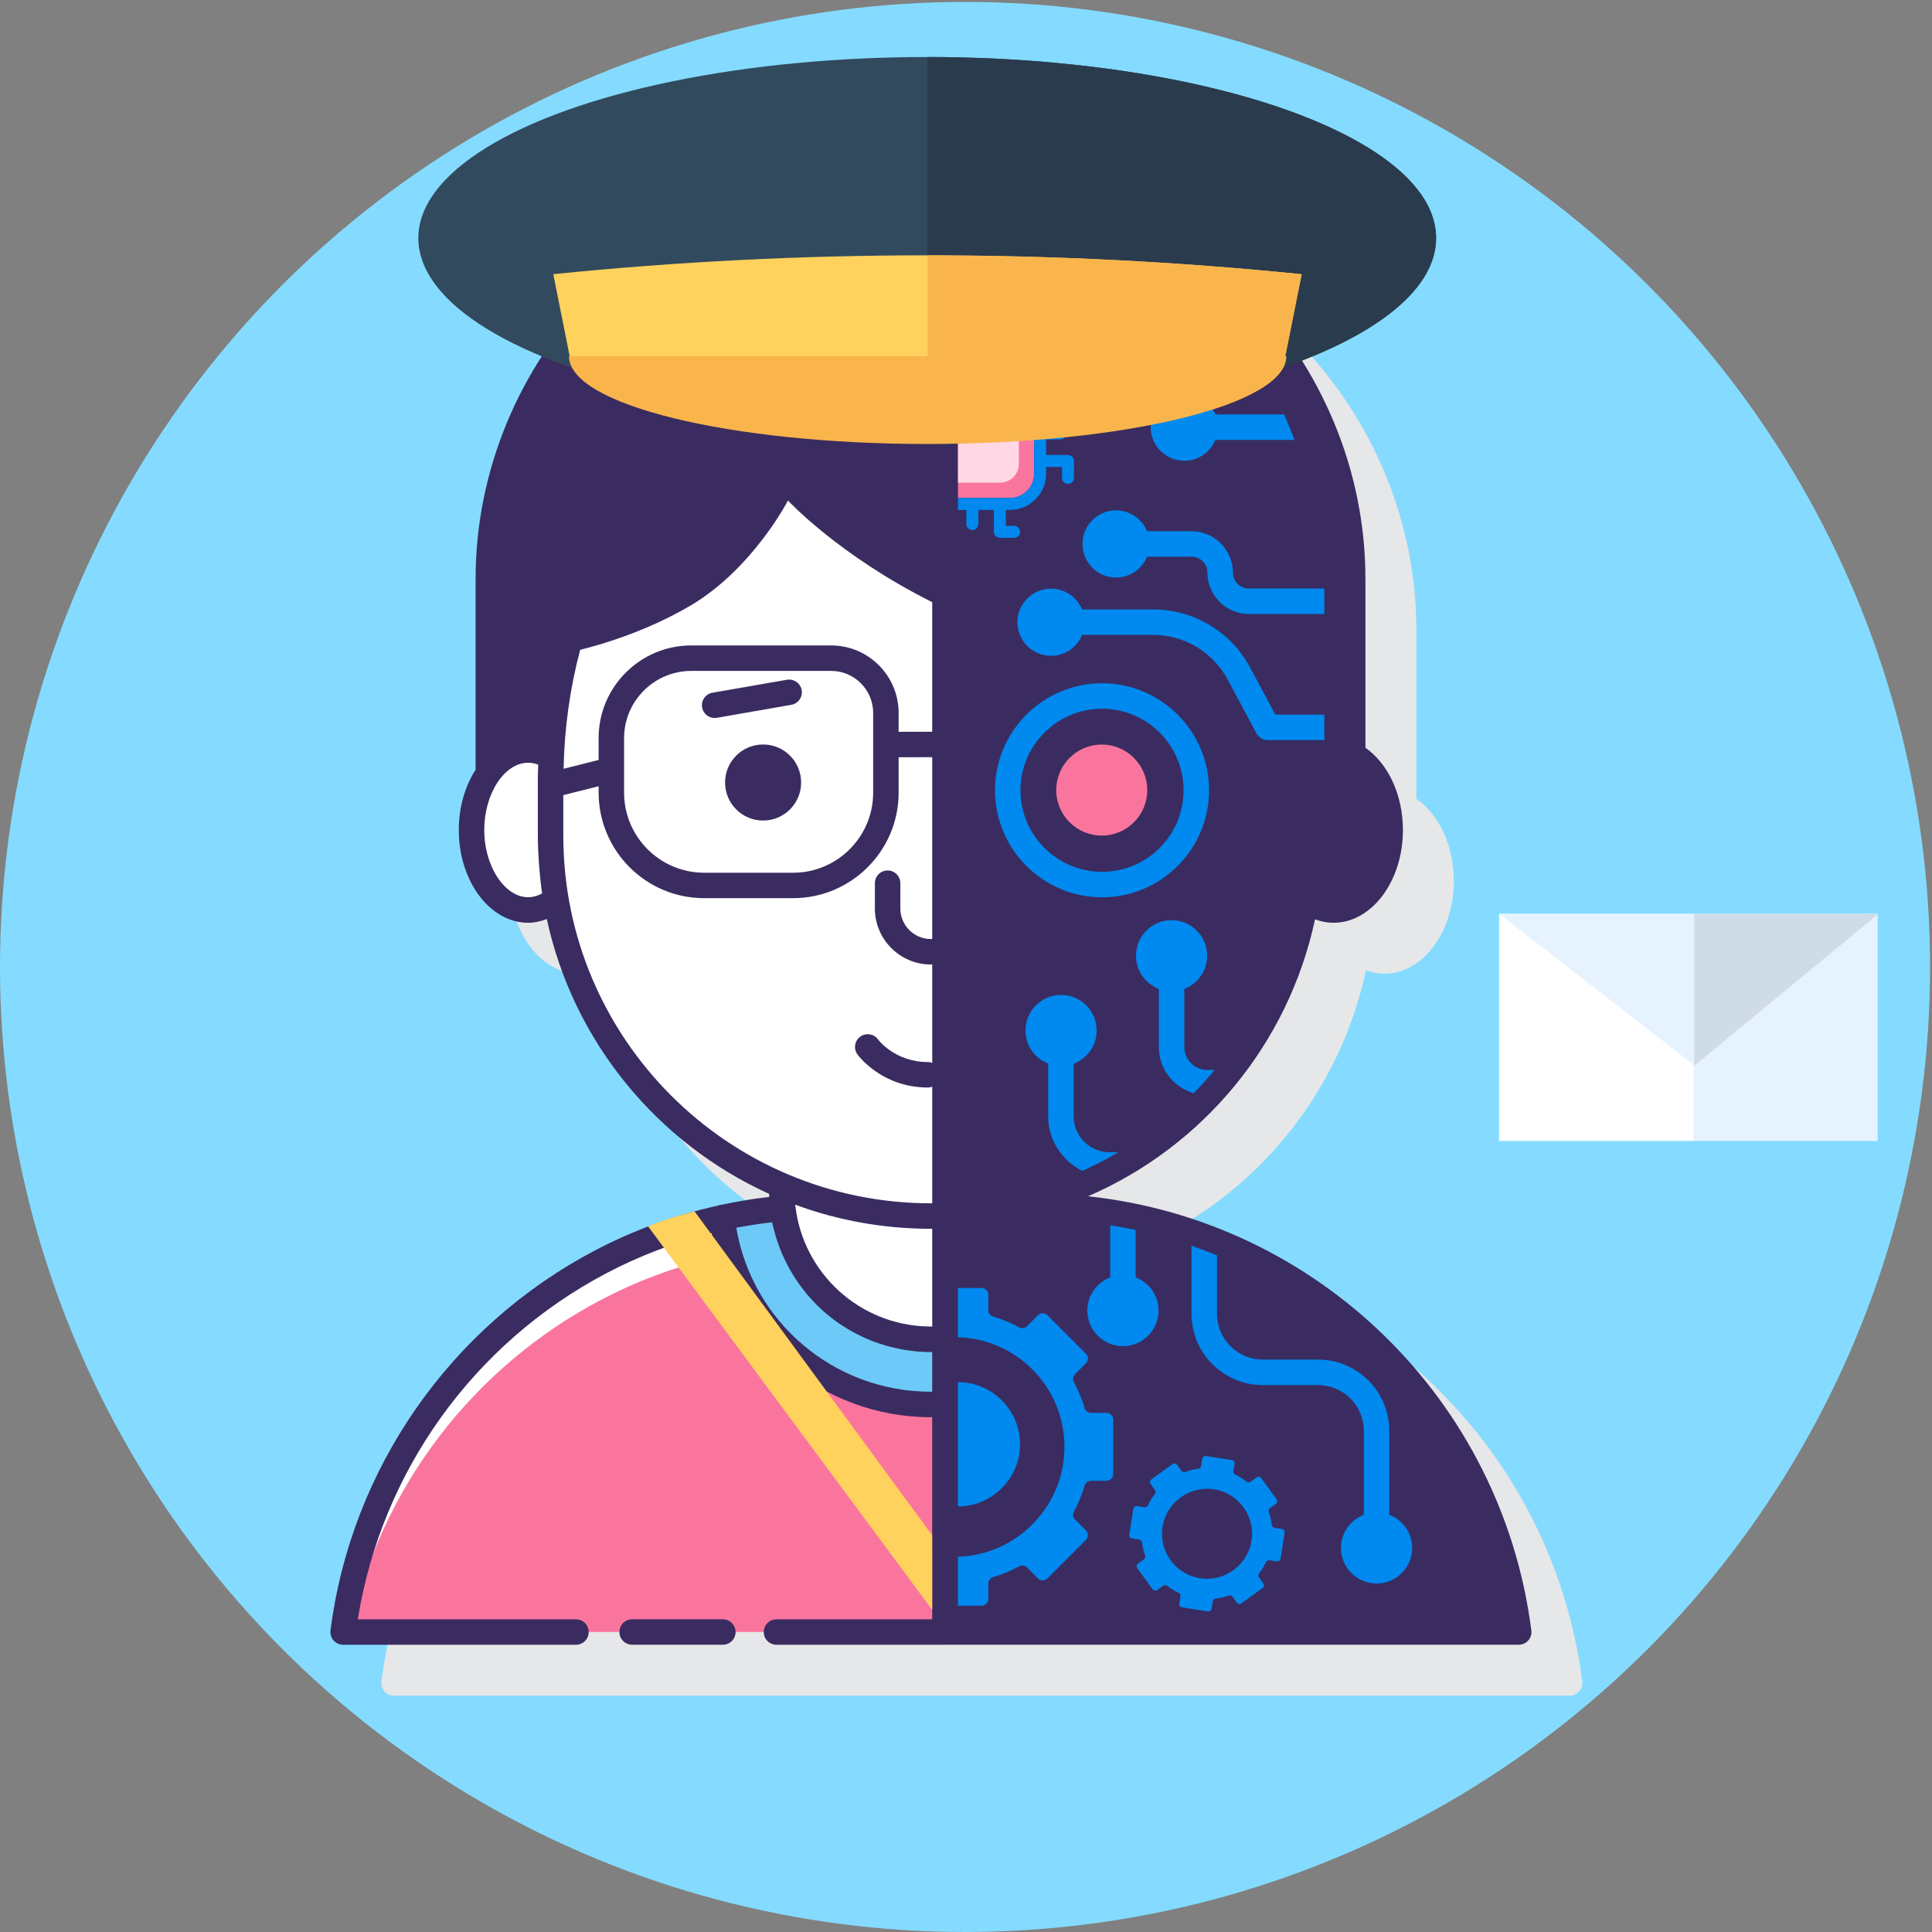 <?xml version="1.0" encoding="UTF-8" standalone="no"?>
<svg
   xmlns:dc="http://purl.org/dc/elements/1.1/"
   xmlns:cc="http://creativecommons.org/ns#"
   xmlns:rdf="http://www.w3.org/1999/02/22-rdf-syntax-ns#"
   xmlns:svg="http://www.w3.org/2000/svg"
   xmlns="http://www.w3.org/2000/svg"
   xmlns:sodipodi="http://sodipodi.sourceforge.net/DTD/sodipodi-0.dtd"
   xmlns:inkscape="http://www.inkscape.org/namespaces/inkscape"
   id="Layer_1"
   enable-background="new 0 0 128 128"
   height="1000"
   viewBox="0 0 250 250"
   width="1000"
   version="1.1"
   sodipodi:docname="PostDroidIcon.svg"
   inkscape:version="0.92.4 (5da689c313, 2019-01-14)"
   inkscape:export-filename="C:\Users\ahmed\Downloads\PostDroidIcon.png"
   inkscape:export-xdpi="49.201202"
   inkscape:export-ydpi="49.201202">
  <rect x="0" y="0" width="250" height="250" fill="#808080" stroke="none"/>
  <defs
     id="defs4037" />
  <sodipodi:namedview
     pagecolor="#ffffff"
     bordercolor="#666666"
     borderopacity="1"
     objecttolerance="10"
     gridtolerance="10"
     guidetolerance="10"
     inkscape:pageopacity="0"
     inkscape:pageshadow="2"
     inkscape:window-width="1920"
     inkscape:window-height="1017"
     id="namedview4035"
     showgrid="false"
     inkscape:zoom="0.65186406"
     inkscape:cx="325.54803"
     inkscape:cy="544.38288"
     inkscape:window-x="-8"
     inkscape:window-y="-8"
     inkscape:window-maximized="1"
     inkscape:current-layer="Layer_1" />
  <circle
     style="fill:#84dbff;stroke-width:0.488"
     cx="124.875"
     cy="125.125"
     id="circle111"
     r="124.875" />
  <path
     d="m 147.391,161.384 c 14.852,-6.433 25.912,-19.701 29.363,-35.833 0.778,0.295 1.577,0.445 2.392,0.445 4.952,0 8.981,-5.384 8.981,-12 0,-4.628 -1.974,-8.644 -4.852,-10.646 V 81.479 c 0,-28.115 -22.783,-52.545 -50.898,-52.545 h -9.567 v 0.036 l -3.779,-0.036 c -28.115,0 -50.898,24.432 -50.898,52.545 v 24.709 c -1.351,2.101 -2.175,4.826 -2.175,7.808 0,6.618 4.028,12 8.981,12 0.812,0 1.618,-0.181 2.405,-0.489 3.437,15.874 14.305,29.006 28.765,35.568 0.003,0.133 0.015,0.265 0.02,0.399 -0.31,0.036 -0.618,0.074 -0.928,0.115 -0.262,0.035 -0.526,0.061 -0.787,0.097 -0.674,0.097 -1.343,0.214 -2.015,0.333 -0.618,0.107 -1.234,0.222 -1.847,0.348 -0.298,0.061 -0.6,0.104 -0.898,0.17 -0.043,0.01 -0.076,0.036 -0.117,0.049 -5.578,1.231 -10.939,3.171 -16.002,5.837 -18.719,9.854 -31.497,28.225 -34.179,49.142 -0.061,0.47 0.084,0.942 0.397,1.297 0.313,0.356 0.763,0.56 1.237,0.56 l 152.12,-0.003 c 0.474,0 0.924,-0.204 1.236,-0.56 0.313,-0.354 0.458,-0.827 0.397,-1.297 -3.825,-29.866 -27.685,-52.989 -57.353,-56.176 z"
     id="path3978"
     inkscape:connector-curvature="0"
     style="fill:#e6e7e8;stroke-width:1.648" />
  <path
     d="m 71.244,108.145 v -7.463 c 0,-0.908 0.056,-1.811 0.094,-2.715 -0.914,-0.578 -1.921,-0.916 -2.989,-0.916 -4.05,0 -7.333,4.636 -7.333,10.353 0,5.718 3.283,10.353 7.333,10.353 1.313,0 2.527,-0.527 3.593,-1.381 -0.451,-2.677 -0.699,-5.425 -0.699,-8.231 z"
     id="path3980"
     inkscape:connector-curvature="0"
     style="fill:#ffffff;stroke-width:1.648" />
  <path
     d="m 101.299,156.345 c -8.45,0.771 -16.427,3.175 -23.584,6.943 -17.837,9.391 -30.639,27.057 -33.312,47.893 h 77.872 v -37.958 c -0.601,0.056 -1.208,0.092 -1.822,0.092 -9.87,0 -17.997,-7.41 -19.154,-16.969 z"
     id="path3982"
     inkscape:connector-curvature="0"
     style="fill:#ffffff;stroke-width:1.648" />
  <path
     d="m 122.275,181.65 c -0.605,0.04 -1.208,0.086 -1.822,0.086 -12.323,0 -22.717,-8.2 -26.062,-19.437 -5.896,1.203 -11.501,3.204 -16.673,5.931 -16.409,8.633 -28.568,24.284 -32.472,42.95 h 77.037 z"
     id="path3984"
     inkscape:connector-curvature="0"
     style="fill:#fa759e;stroke-width:1.648" />
  <path
     d="m 120.453,173.314 c -9.878,0 -18.009,-7.422 -19.157,-16.989 -2.677,0.244 -5.303,0.659 -7.873,1.227 1.506,13.602 13.027,24.185 27.031,24.185 0.615,0 1.218,-0.046 1.822,-0.086 v -8.42 c -0.6,0.053 -1.208,0.082 -1.822,0.082 z"
     id="path3986"
     inkscape:connector-curvature="0"
     style="fill:#6dc9f7;stroke-width:1.648" />
  <path
     d="m 120.453,157.355 c -6.855,0 -13.381,-1.405 -19.31,-3.938 v 0.587 c 0,10.664 8.646,19.31 19.31,19.31 0.615,0 1.222,-0.036 1.822,-0.092 v -15.913 c -0.605,0.021 -1.211,0.046 -1.822,0.046 z"
     id="path3988"
     inkscape:connector-curvature="0"
     style="fill:#ffffff;stroke-width:1.648" />
  <path
     d="m 101.965,64.767 c 0,0 -4.541,8.794 -12.544,13.552 -7.12,4.209 -14.557,5.859 -16.141,6.176 -0.206,0.819 -0.427,1.634 -0.6,2.46 -0.471,4.031 -1.369,11.674 -1.343,11.012 -0.036,0.904 -0.094,1.807 -0.094,2.715 v 7.463 c 0,27.177 22.032,49.209 49.209,49.209 0.611,0 1.218,-0.023 1.822,-0.046 V 78.734 C 109.077,72.495 101.965,64.767 101.965,64.767 Z"
     id="path3990"
     inkscape:connector-curvature="0"
     style="fill:#ffffff;stroke-width:1.648" />
  <path
     d="m 140.801,154.794 c 14.852,-6.433 25.912,-19.701 29.363,-35.833 0.778,0.295 1.577,0.445 2.392,0.445 4.952,0 8.981,-5.384 8.981,-12 0,-4.628 -1.974,-8.644 -4.852,-10.646 V 74.889 c 0,-28.115 -22.783,-52.545 -50.898,-52.545 h -9.567 v 0.036 l -3.779,-0.036 c -28.115,0 -50.898,24.432 -50.898,52.545 V 99.598 c -1.351,2.101 -2.175,4.826 -2.175,7.808 0,6.618 4.028,12 8.981,12 0.812,0 1.618,-0.181 2.405,-0.489 3.437,15.874 14.305,29.006 28.765,35.568 0.003,0.133 0.015,0.265 0.02,0.399 -0.31,0.036 -0.618,0.074 -0.928,0.115 -0.262,0.035 -0.526,0.061 -0.788,0.097 -0.674,0.097 -1.343,0.214 -2.015,0.333 -0.618,0.107 -1.234,0.222 -1.847,0.348 -0.298,0.061 -0.6,0.104 -0.898,0.17 -0.043,0.01 -0.076,0.036 -0.117,0.049 -5.578,1.231 -10.939,3.171 -16.002,5.837 -18.719,9.854 -31.497,28.225 -34.179,49.142 -0.061,0.47 0.084,0.942 0.397,1.297 0.313,0.356 0.763,0.56 1.237,0.56 h 30.128 c 0.909,0 1.647,-0.736 1.647,-1.647 0,-0.911 -0.738,-1.647 -1.647,-1.647 h -28.225 c 3.045,-19.078 14.964,-35.726 32.179,-44.789 4.32,-2.274 8.87,-3.997 13.594,-5.171 2.409,13.692 14.279,23.81 28.377,23.81 0.059,0 0.117,-0.007 0.175,-0.008 v 26.159 h -20.151 c -0.909,0 -1.647,0.736 -1.647,1.647 0,0.911 0.738,1.647 1.647,1.647 h 21.798 c 0.005,0 0.01,-0.003 0.017,-0.003 h 74.231 c 0.474,0 0.924,-0.204 1.236,-0.56 0.313,-0.354 0.458,-0.827 0.397,-1.297 -3.827,-29.866 -27.686,-52.989 -57.354,-56.176 z M 62.664,107.404 c 0,-4.718 2.605,-8.705 5.686,-8.705 0.432,0 0.865,0.084 1.295,0.247 -0.026,0.578 -0.048,1.155 -0.048,1.735 v 7.463 c 0,1.158 0.053,2.303 0.13,3.443 0.013,0.191 0.028,0.382 0.044,0.573 0.091,1.16 0.211,2.31 0.379,3.447 -3.674,2.046 -7.486,-2.565 -7.486,-8.203 z m 57.964,72.683 c -0.059,0.002 -0.117,0.002 -0.175,0.002 -12.537,0 -23.108,-9.023 -25.182,-21.225 0.194,-0.038 0.39,-0.069 0.587,-0.104 1.035,-0.191 2.074,-0.348 3.112,-0.486 0.313,-0.041 0.629,-0.072 0.944,-0.109 0.096,0.476 0.227,0.937 0.354,1.4 0.036,0.133 0.064,0.27 0.104,0.402 0.112,0.377 0.245,0.741 0.377,1.109 0.091,0.254 0.178,0.509 0.277,0.756 0.124,0.306 0.262,0.606 0.4,0.906 0.137,0.298 0.277,0.596 0.428,0.886 0.133,0.257 0.273,0.511 0.418,0.763 0.185,0.323 0.377,0.638 0.577,0.949 0.138,0.216 0.278,0.428 0.425,0.638 0.237,0.341 0.488,0.669 0.745,0.995 0.133,0.17 0.264,0.341 0.402,0.507 0.31,0.367 0.634,0.718 0.967,1.064 0.107,0.112 0.209,0.229 0.318,0.338 0.911,0.904 1.903,1.723 2.966,2.448 0.143,0.097 0.295,0.183 0.44,0.277 0.386,0.249 0.774,0.493 1.176,0.715 0.209,0.117 0.427,0.222 0.641,0.331 0.353,0.181 0.708,0.356 1.071,0.517 0.242,0.107 0.488,0.206 0.733,0.305 0.353,0.14 0.708,0.272 1.071,0.392 0.259,0.086 0.516,0.17 0.779,0.247 0.372,0.109 0.751,0.203 1.132,0.292 0.257,0.059 0.511,0.122 0.771,0.171 0.425,0.082 0.857,0.142 1.288,0.198 0.224,0.028 0.443,0.068 0.669,0.089 0.662,0.064 1.333,0.102 2.01,0.102 h 0.175 z m 0,-8.429 c -0.028,0 -0.056,0.003 -0.084,0.003 -0.191,0.002 -0.379,-0.015 -0.568,-0.018 -8.714,-0.236 -16.001,-6.817 -17.045,-15.516 0,-0.007 -0.005,-0.013 -0.007,-0.02 -0.008,-0.076 -0.026,-0.148 -0.035,-0.224 5.616,2.071 11.513,3.12 17.564,3.12 h 0.175 z m 0,-50.16 c -0.059,0.002 -0.115,0.013 -0.175,0.013 -2.178,0 -3.949,-1.771 -3.949,-3.947 v -3.28 c 0,-0.911 -0.738,-1.647 -1.647,-1.647 -0.909,0 -1.647,0.736 -1.647,1.647 v 3.28 c 0,3.994 3.251,7.242 7.244,7.242 0.059,0 0.115,-0.013 0.175,-0.013 v 12.747 c -0.171,-0.061 -0.351,-0.11 -0.544,-0.11 -4.218,0 -6.359,-2.781 -6.468,-2.928 -0.534,-0.73 -1.559,-0.895 -2.295,-0.364 -0.738,0.53 -0.904,1.56 -0.372,2.3 0.127,0.175 3.162,4.288 9.135,4.288 0.193,0 0.372,-0.049 0.544,-0.11 v 15.091 c -0.059,0 -0.117,0 -0.175,0 -26.225,0 -47.562,-21.337 -47.562,-47.563 v -5.254 l 4.57,-1.153 v 0.83 c 0,7.529 6.125,13.656 13.656,13.656 h 11.509 c 7.529,0 13.656,-6.127 13.656,-13.656 v -4.577 l 4.346,-0.01 V 121.498 Z M 80.757,102.569 v -7.058 c 0,-4.794 3.901,-8.696 8.696,-8.696 h 18.095 c 3,0 5.44,2.44 5.44,5.442 v 10.313 c 0,5.714 -4.648,10.361 -10.361,10.361 H 91.116 c -5.712,-0.002 -10.36,-4.649 -10.36,-10.363 z m 39.871,-7.882 -4.346,0.01 v -2.442 c 0,-4.817 -3.918,-8.737 -8.735,-8.737 H 89.452 c -6.611,0 -11.991,5.379 -11.991,11.991 v 2.829 l -4.531,1.143 c 0.099,-5.223 0.819,-10.387 2.143,-15.396 3.007,-0.748 8.775,-2.473 14.348,-5.768 8.004,-4.758 12.544,-13.552 12.544,-13.552 0,0 6.531,7.078 18.663,13.155 v 16.767 z"
     id="path3992"
     inkscape:connector-curvature="0"
     style="fill:#3a2c60;stroke-width:1.648" />
  <path
     d="m 93.538,209.534 h -11.738 c -0.909,0 -1.647,0.736 -1.647,1.647 0,0.911 0.738,1.647 1.647,1.647 h 11.738 c 0.909,0 1.648,-0.736 1.648,-1.647 0,-0.911 -0.738,-1.647 -1.648,-1.647 z"
     id="path3994"
     inkscape:connector-curvature="0"
     style="fill:#3a2c60;stroke-width:1.648" />
  <circle
     cx="98.744"
     cy="101.257"
     id="circle3996"
     style="fill:#3a2c60;stroke-width:1.648"
     r="4.921" />
  <path
     d="m 92.475,92.908 c 0.094,0 0.189,-0.008 0.283,-0.025 l 9.636,-1.679 c 0.896,-0.157 1.498,-1.01 1.341,-1.906 -0.157,-0.895 -1.012,-1.483 -1.906,-1.339 l -9.636,1.679 c -0.896,0.157 -1.498,1.01 -1.341,1.906 0.142,0.801 0.837,1.364 1.623,1.364 z"
     id="path3998"
     inkscape:connector-curvature="0"
     style="fill:#3a2c60;stroke-width:1.648" />
  <g
     id="g4014"
     style="fill:#0089ef"
     transform="matrix(1.648,0,0,1.648,18.318,15.441)">
    <path
       d="m 97.973,109.569 v -6.589 c 0,-3.086 -2.51,-5.596 -5.596,-5.596 h -4.34 c -1.983,0 -3.596,-1.613 -3.596,-3.596 v -4.583 c -0.657,-0.273 -1.325,-0.525 -2,-0.761 v 5.345 c 0,3.086 2.51,5.596 5.596,5.596 h 4.34 c 1.983,0 3.596,1.613 3.596,3.596 v 6.589 c -1.048,0.403 -1.795,1.413 -1.795,2.603 0,1.544 1.251,2.795 2.795,2.795 1.544,0 2.795,-1.251 2.795,-2.795 0,-1.191 -0.747,-2.2 -1.795,-2.604 z"
       id="path4000"
       inkscape:connector-curvature="0" />
    <path
       d="m 77.058,96.329 c 1.544,0 2.795,-1.251 2.795,-2.795 0,-1.19 -0.747,-2.199 -1.795,-2.603 V 87.21 c -0.661,-0.143 -1.327,-0.27 -2,-0.378 v 4.099 c -1.048,0.403 -1.795,1.413 -1.795,2.603 0,1.543 1.251,2.795 2.795,2.795 z"
       id="path4002"
       inkscape:connector-curvature="0" />
    <path
       d="m 89.432,113.014 0.322,-2.034 c 0.022,-0.139 -0.073,-0.27 -0.212,-0.292 l -0.575,-0.091 c -0.11,-0.017 -0.198,-0.104 -0.213,-0.215 -0.047,-0.358 -0.131,-0.707 -0.25,-1.041 -0.037,-0.105 0.002,-0.222 0.092,-0.288 l 0.471,-0.342 c 0.114,-0.083 0.139,-0.243 0.056,-0.357 l -1.21,-1.666 c -0.083,-0.114 -0.243,-0.139 -0.357,-0.056 l -0.471,0.342 c -0.09,0.066 -0.214,0.066 -0.302,-0.002 -0.281,-0.216 -0.587,-0.404 -0.913,-0.559 -0.101,-0.048 -0.156,-0.158 -0.138,-0.268 l 0.091,-0.575 c 0.022,-0.139 -0.073,-0.27 -0.212,-0.292 l -2.034,-0.322 c -0.139,-0.022 -0.27,0.073 -0.292,0.212 l -0.091,0.575 c -0.017,0.11 -0.104,0.198 -0.215,0.213 -0.358,0.047 -0.707,0.131 -1.041,0.25 -0.105,0.037 -0.222,-0.002 -0.288,-0.092 l -0.342,-0.471 c -0.083,-0.114 -0.243,-0.139 -0.357,-0.056 l -1.666,1.21 c -0.114,0.083 -0.139,0.243 -0.056,0.357 l 0.342,0.471 c 0.066,0.09 0.066,0.214 -0.002,0.302 -0.216,0.281 -0.404,0.587 -0.559,0.913 -0.048,0.101 -0.158,0.156 -0.268,0.138 l -0.575,-0.091 c -0.139,-0.022 -0.27,0.073 -0.292,0.212 l -0.322,2.034 c -0.022,0.139 0.073,0.27 0.212,0.292 l 0.575,0.091 c 0.11,0.017 0.198,0.104 0.213,0.215 0.047,0.358 0.131,0.707 0.25,1.041 0.037,0.105 -0.002,0.222 -0.092,0.288 l -0.471,0.342 c -0.114,0.083 -0.139,0.243 -0.056,0.357 l 1.21,1.666 c 0.083,0.114 0.243,0.139 0.357,0.056 l 0.471,-0.342 c 0.09,-0.066 0.214,-0.066 0.302,0.002 0.281,0.216 0.587,0.404 0.913,0.559 0.101,0.048 0.156,0.158 0.138,0.268 l -0.091,0.575 c -0.022,0.139 0.073,0.27 0.212,0.292 l 2.034,0.322 c 0.139,0.022 0.27,-0.073 0.292,-0.212 l 0.091,-0.575 c 0.017,-0.11 0.104,-0.198 0.215,-0.213 0.358,-0.047 0.707,-0.131 1.041,-0.25 0.105,-0.037 0.222,0.002 0.288,0.092 l 0.342,0.471 c 0.083,0.114 0.243,0.139 0.357,0.056 l 1.666,-1.21 c 0.114,-0.083 0.139,-0.243 0.056,-0.357 l -0.342,-0.471 c -0.066,-0.09 -0.066,-0.214 0.002,-0.302 0.216,-0.281 0.404,-0.587 0.559,-0.913 0.048,-0.101 0.158,-0.156 0.268,-0.138 l 0.575,0.091 c 0.139,0.022 0.27,-0.073 0.292,-0.212 z m -6.141,1.561 c -2.088,-0.223 -3.519,-2.194 -3.086,-4.248 0.371,-1.759 2.04,-2.972 3.827,-2.781 2.088,0.223 3.519,2.194 3.086,4.248 -0.371,1.76 -2.04,2.972 -3.827,2.781 z"
       id="path4004"
       inkscape:connector-curvature="0" />
    <path
       d="m 68.971,104.286 c 0.142,-2.809 -2.092,-5.124 -4.868,-5.128 v 9.744 c 0.083,0 0.164,0.009 0.248,0.004 2.479,-0.125 4.494,-2.141 4.62,-4.62 z"
       id="path4006"
       inkscape:connector-curvature="0" />
    <path
       d="m 64.29,112.858 c -0.064,0.003 -0.124,-0.006 -0.187,-0.005 v 3.855 h 1.856 c 0.292,0 0.529,-0.237 0.529,-0.529 v -1.208 c 0,-0.231 0.149,-0.439 0.371,-0.505 0.719,-0.213 1.405,-0.498 2.052,-0.849 0.203,-0.11 0.456,-0.069 0.619,0.095 l 0.853,0.853 c 0.207,0.207 0.542,0.207 0.749,0 l 3.02,-3.02 c 0.207,-0.207 0.207,-0.542 0,-0.749 l -0.853,-0.854 c -0.164,-0.164 -0.205,-0.416 -0.095,-0.619 0.351,-0.646 0.636,-1.333 0.849,-2.052 0.066,-0.222 0.274,-0.371 0.505,-0.371 h 1.208 c 0.292,0 0.529,-0.237 0.529,-0.53 v -4.271 c 0,-0.292 -0.237,-0.53 -0.529,-0.53 h -1.208 c -0.231,0 -0.439,-0.149 -0.505,-0.371 -0.213,-0.719 -0.498,-1.405 -0.849,-2.052 -0.11,-0.203 -0.069,-0.456 0.095,-0.619 l 0.853,-0.854 c 0.207,-0.207 0.207,-0.542 0,-0.749 l -3.02,-3.02 c -0.207,-0.207 -0.542,-0.207 -0.749,0 l -0.853,0.854 c -0.164,0.164 -0.416,0.205 -0.619,0.095 -0.647,-0.351 -1.333,-0.636 -2.052,-0.849 -0.222,-0.066 -0.371,-0.274 -0.371,-0.505 v -1.208 c 0,-0.292 -0.237,-0.529 -0.529,-0.529 h -1.856 v 3.866 c 4.789,0.144 8.599,4.182 8.352,9.061 -0.222,4.386 -3.783,7.947 -8.165,8.169 z"
       id="path4008"
       inkscape:connector-curvature="0" />
    <path
       d="m 78.36,14.145 c -1.457,0 -2.638,1.181 -2.638,2.638 0,1.457 1.181,2.638 2.638,2.638 1.103,0 2.045,-0.677 2.439,-1.638 h 5.92 c -0.493,-0.699 -1.016,-1.361 -1.556,-2 H 80.8 c -0.395,-0.96 -1.337,-1.638 -2.44,-1.638 z"
       id="path4010"
       inkscape:connector-curvature="0" />
    <path
       d="m 75.416,61.087 c -4.634,0 -8.404,-3.771 -8.404,-8.404 0,-4.633 3.77,-8.404 8.404,-8.404 4.634,0 8.404,3.771 8.404,8.404 0,4.633 -3.769,8.404 -8.404,8.404 z m 0,-14.809 c -3.531,0 -6.404,2.873 -6.404,6.404 0,3.531 2.873,6.404 6.404,6.404 3.531,0 6.404,-2.873 6.404,-6.404 0,-3.531 -2.872,-6.404 -6.404,-6.404 z"
       id="path4012"
       inkscape:connector-curvature="0" />
  </g>
  <circle
     cx="142.566"
     cy="102.236"
     id="circle4016"
     style="fill:#fa759e;stroke-width:1.648"
     r="5.888" />
  <path
     d="m 138.927,144.44 v -6.796 c 1.738,-0.659 2.98,-2.326 2.98,-4.295 0,-2.542 -2.061,-4.605 -4.605,-4.605 -2.544,0 -4.605,2.061 -4.605,4.605 0,1.952 1.219,3.611 2.934,4.28 v 6.811 c 0,3.109 1.811,5.773 4.419,7.076 1.606,-0.722 3.166,-1.526 4.669,-2.414 h -1.132 c -2.57,0 -4.661,-2.092 -4.661,-4.662 z"
     id="path4018"
     inkscape:connector-curvature="0"
     style="fill:#0089ef;stroke-width:1.648" />
  <path
     d="m 156.207,138.445 c -1.631,0 -2.957,-1.328 -2.957,-2.957 v -7.526 c 1.727,-0.664 2.957,-2.328 2.957,-4.288 0,-2.542 -2.061,-4.605 -4.605,-4.605 -2.544,0 -4.605,2.061 -4.605,4.605 0,1.961 1.231,3.623 2.957,4.288 v 7.526 c 0,2.84 1.914,5.216 4.513,5.975 0.947,-0.967 1.853,-1.974 2.715,-3.018 z"
     id="path4020"
     inkscape:connector-curvature="0"
     style="fill:#0089ef;stroke-width:1.648" />
  <path
     d="m 161.771,86.384 c -2.488,-4.643 -7.307,-7.527 -12.574,-7.527 h -9.182 c -0.652,-1.577 -2.203,-2.685 -4.015,-2.685 -2.4,0 -4.346,1.946 -4.346,4.346 0,2.4 1.946,4.346 4.346,4.346 1.822,0 3.377,-1.124 4.023,-2.712 h 9.173 c 4.051,0 7.756,2.219 9.669,5.789 l 3.723,6.956 c 0.287,0.535 0.845,0.87 1.453,0.87 h 7.33 V 92.471 h -6.343 z"
     id="path4022"
     inkscape:connector-curvature="0"
     style="fill:#0089ef;stroke-width:1.648" />
  <path
     d="m 171.373,76.156 h -9.773 c -1.137,0 -2.061,-0.926 -2.061,-2.061 0,-2.954 -2.402,-5.356 -5.356,-5.356 h -5.75 c -0.649,-1.583 -2.203,-2.699 -4.018,-2.699 -2.4,0 -4.346,1.946 -4.346,4.346 0,2.4 1.946,4.346 4.346,4.346 1.817,0 3.369,-1.115 4.018,-2.699 h 5.75 c 1.137,0 2.061,0.926 2.061,2.061 0,2.954 2.402,5.356 5.356,5.356 h 9.773 z"
     id="path4024"
     inkscape:connector-curvature="0"
     style="fill:#0089ef;stroke-width:1.648" />
  <path
     d="m 153.247,50.931 c -2.4,0 -4.346,1.946 -4.346,4.346 0,2.4 1.946,4.346 4.346,4.346 1.817,0 3.369,-1.115 4.018,-2.699 h 10.249 c -0.428,-1.127 -0.881,-2.224 -1.356,-3.295 h -8.893 C 156.616,52.048 155.064,50.931 153.247,50.931 Z"
     id="path4026"
     inkscape:connector-curvature="0"
     style="fill:#0089ef;stroke-width:1.648" />
  <path
     d="m 123.962,64.437 h 6.715 c 1.73,0 3.138,-1.407 3.138,-3.138 V 40.563 c 0,-1.73 -1.407,-3.138 -3.138,-3.138 h -6.704 v -0.776 l -0.011,28.563 z"
     id="path4028"
     inkscape:connector-curvature="0"
     style="fill:#fa759e;stroke-width:1.648" />
  <path
     d="M 131.839,60.028 V 41.835 c 0,-1.343 -1.089,-2.432 -2.432,-2.432 h -5.433 l -0.01,23.057 h 5.443 c 1.343,0 2.432,-1.089 2.432,-2.432 z"
     id="path4030"
     inkscape:connector-curvature="0"
     style="fill:#ffd7e5;stroke-width:1.648" />
  <path
     d="m 130.679,37.425 c 1.73,0 3.138,1.407 3.138,3.138 V 61.299 c 0,1.732 -1.407,3.138 -3.138,3.138 h -6.715 v 1.55 h 1.084 v 1.835 c 0,0.428 0.346,0.774 0.774,0.774 0.428,0 0.774,-0.346 0.774,-0.774 v -1.835 h 2.008 v 2.83 c 0,0.428 0.346,0.774 0.774,0.774 h 1.842 c 0.428,0 0.774,-0.346 0.774,-0.774 0,-0.428 -0.346,-0.774 -0.774,-0.774 h -1.066 v -2.056 h 0.524 c 2.585,0 4.689,-2.104 4.689,-4.689 v -0.872 h 2.056 v 1.414 c 0,0.428 0.346,0.774 0.774,0.774 0.428,0 0.774,-0.346 0.774,-0.774 v -2.19 c 0,-0.428 -0.346,-0.774 -0.774,-0.774 h -2.832 v -2.008 h 1.837 c 0.428,0 0.774,-0.346 0.774,-0.774 0,-0.428 -0.346,-0.776 -0.774,-0.776 h -1.837 v -2.008 h 1.837 c 0.428,0 0.774,-0.346 0.774,-0.774 0,-0.428 -0.346,-0.774 -0.774,-0.774 h -1.837 v -2.007 h 1.837 c 0.428,0 0.774,-0.346 0.774,-0.774 0,-0.428 -0.346,-0.774 -0.774,-0.774 h -1.837 v -2.008 h 1.837 c 0.428,0 0.774,-0.346 0.774,-0.774 0,-0.428 -0.346,-0.774 -0.774,-0.774 h -1.837 v -2.008 h 2.832 c 0.428,0 0.774,-0.346 0.774,-0.774 v -1.845 c 0,-0.428 -0.346,-0.774 -0.774,-0.774 -0.428,0 -0.774,0.346 -0.774,0.774 v 1.066 h -2.056 v -0.524 c 0,-2.585 -2.104,-4.689 -4.689,-4.689 h -0.524 v -2.056 h 1.066 c 0.428,0 0.774,-0.346 0.774,-0.774 0,-0.428 -0.346,-0.774 -0.774,-0.774 h -1.842 c -0.428,0 -0.774,0.346 -0.774,0.774 v 2.832 h -2.008 v -1.837 c 0,-0.428 -0.346,-0.774 -0.774,-0.774 -0.428,0 -0.774,0.346 -0.774,0.774 v 1.837 h -1.071 v 1.55 h 6.702 z"
     id="path4032"
     inkscape:connector-curvature="0"
     style="fill:#0089ef;stroke-width:1.648" />
  <ellipse
     style="fill:#324a5e;stroke-width:0.488"
     cx="119.981"
     cy="30.809"
     rx="65.85"
     ry="23.431"
     id="ellipse143" />
  <path
     inkscape:connector-curvature="0"
     style="fill:#2b3b4e;stroke-width:0.488"
     d="m 185.832,30.809 c 0,-12.94 -29.482,-23.431 -65.85,-23.431 V 54.241 c 36.367,0 65.85,-10.491 65.85,-23.431 z"
     id="path145" />
  <path
     inkscape:connector-curvature="0"
     style="fill:#ffd15d;stroke-width:0.488"
     d="m 166.201,46.331 c 0.723,-3.618 1.447,-7.237 2.171,-10.854 -32.098,-3.251 -64.682,-3.251 -96.78,0 0.723,3.618 1.447,7.237 2.171,10.854 z"
     id="path147" />
  <g
     transform="matrix(0.579,0,0,0.412,-28.182,-16.053)"
     id="g153">
    <path
       inkscape:connector-curvature="0"
       style="fill:#f9b54c"
       d="m 339.611,125.109 c -27.731,-3.946 -55.67,-5.92 -83.609,-5.92 v 32.273 h 79.858 c 1.25,-8.783 2.5,-17.568 3.751,-26.353 z"
       id="path149" />
    <path
       inkscape:connector-curvature="0"
       style="fill:#f9b54c"
       d="m 336.163,150.85 c 0,15.224 -35.89,27.564 -80.162,27.564 -44.272,0 -80.162,-12.341 -80.162,-27.564 z"
       id="path151" />
  </g>
  <path
     inkscape:connector-curvature="0"
     style="fill:#ffd15d;stroke-width:0.287"
     d="m 120.624,208.31 -0.003,-9.649 -30.742,-41.911 -2.361,0.642 c 0,0 -2.586,0.813 -3.659,1.294 z"
     id="path157"
     sodipodi:nodetypes="cccccc" />
  <rect
     x="193.979"
     y="118.246"
     style="fill:#ffffff;stroke-width:0.412"
     width="25.206"
     height="29.396"
     id="rect163" />
  <rect
     x="219.185"
     y="118.246"
     style="fill:#e6f3ff;stroke-width:0.412"
     width="23.786"
     height="29.396"
     id="rect167" />
  <polygon
     transform="matrix(0.412,0,0,0.412,46.292,13.303)"
     style="fill:#e6f3ff"
     points="477.524,254.793 419.85,302.373 358.574,254.793 "
     id="polygon169" />
  <polygon
     transform="matrix(0.412,0,0,0.412,46.292,13.303)"
     style="fill:#cfdbe6"
     points="419.85,302.373 477.524,254.793 419.773,254.793 419.773,302.313 "
     id="polygon173" />
</svg>
